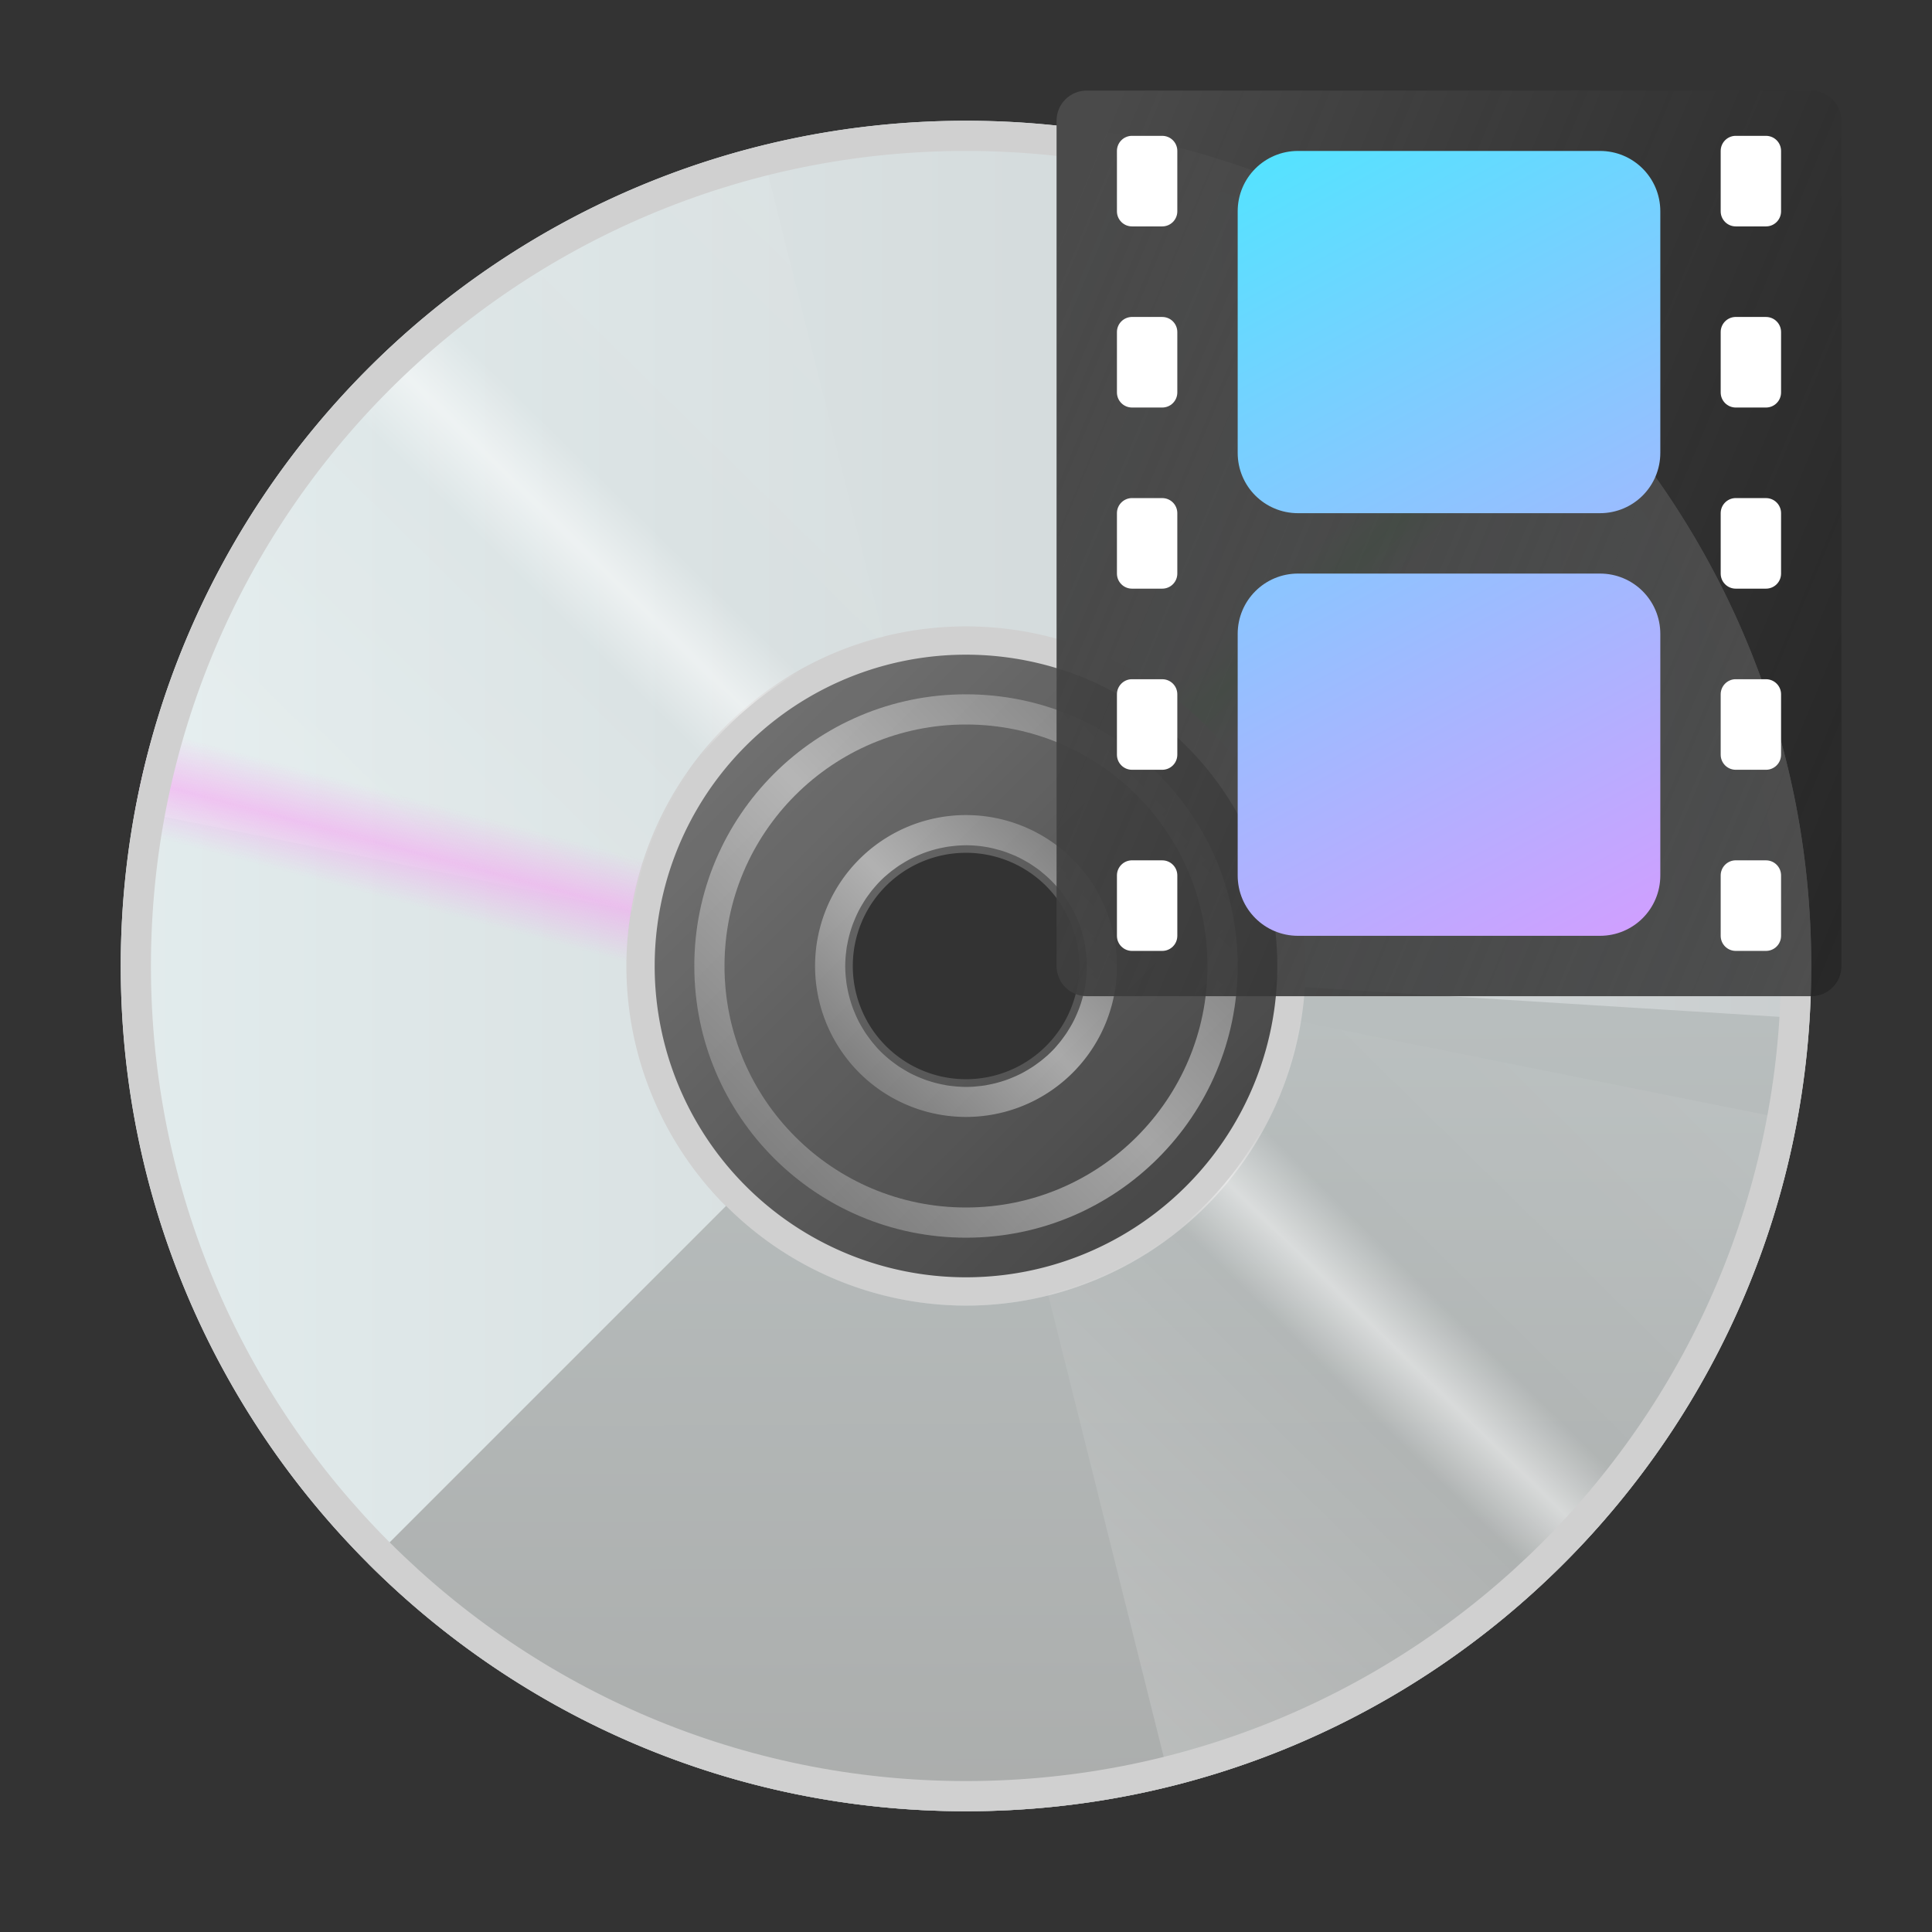 <?xml version="1.0" encoding="UTF-8" standalone="no"?>
<!-- Created with Inkscape (http://www.inkscape.org/) -->

<svg
   width="64"
   height="64"
   viewBox="0 0 64 64"
   version="1.1"
   id="svg2112"
   inkscape:version="1.2.1 (9c6d41e410, 2022-07-14, custom)"
   sodipodi:docname="media-optical-video.svg"
   xmlns:inkscape="http://www.inkscape.org/namespaces/inkscape"
   xmlns:sodipodi="http://sodipodi.sourceforge.net/DTD/sodipodi-0.dtd"
   xmlns:xlink="http://www.w3.org/1999/xlink"
   xmlns="http://www.w3.org/2000/svg"
   xmlns:svg="http://www.w3.org/2000/svg">
  <rect x="0" y="0" width="64" height="64" fill="#333333" stroke="none"/>
  <sodipodi:namedview
     id="namedview2114"
     pagecolor="#ffffff"
     bordercolor="#000000"
     borderopacity="0.25"
     inkscape:showpageshadow="2"
     inkscape:pageopacity="0.0"
     inkscape:pagecheckerboard="0"
     inkscape:deskcolor="#d1d1d1"
     inkscape:document-units="px"
     showgrid="false"
     inkscape:zoom="12.53125"
     inkscape:cx="31.9601"
     inkscape:cy="32"
     inkscape:window-width="1920"
     inkscape:window-height="1011"
     inkscape:window-x="0"
     inkscape:window-y="0"
     inkscape:window-maximized="1"
     inkscape:current-layer="svg2112" />
  <defs
     id="defs2109">
    <linearGradient
       inkscape:collect="always"
       xlink:href="#linearGradient6804"
       id="linearGradient6808"
       x1="2.381"
       y1="8.467"
       x2="6.615"
       y2="12.7"
       gradientUnits="userSpaceOnUse"
       gradientTransform="matrix(7.087,0,0,7.087,0.125,-43)" />
    <linearGradient
       inkscape:collect="always"
       id="linearGradient6804">
      <stop
         style="stop-color:#ffffff;stop-opacity:1;"
         offset="0"
         id="stop6800" />
      <stop
         style="stop-color:#ffffff;stop-opacity:0;"
         offset="1"
         id="stop6802" />
    </linearGradient>
    <linearGradient
       inkscape:collect="always"
       xlink:href="#linearGradient162116"
       id="linearGradient162118"
       x1="96.408"
       y1="238.007"
       x2="127.776"
       y2="238.007"
       gradientUnits="userSpaceOnUse"
       gradientTransform="matrix(1.913,0,0,1.846,-182.409,-407.264)" />
    <linearGradient
       inkscape:collect="always"
       id="linearGradient162116">
      <stop
         style="stop-color:#e3edee;stop-opacity:1;"
         offset="0"
         id="stop162112" />
      <stop
         style="stop-color:#c9cdce;stop-opacity:1"
         offset="1"
         id="stop162114" />
    </linearGradient>
    <linearGradient
       inkscape:collect="always"
       xlink:href="#linearGradient219586"
       id="linearGradient1031"
       gradientUnits="userSpaceOnUse"
       gradientTransform="matrix(1.913,0,0,1.846,-182.409,-407.264)"
       x1="112.092"
       y1="238.007"
       x2="112.173"
       y2="254.339" />
    <linearGradient
       inkscape:collect="always"
       id="linearGradient219586">
      <stop
         style="stop-color:#b9bfbf;stop-opacity:1;"
         offset="0"
         id="stop219582" />
      <stop
         style="stop-color:#aaacab;stop-opacity:1"
         offset="1"
         id="stop219584" />
    </linearGradient>
    <linearGradient
       inkscape:collect="always"
       xlink:href="#linearGradient2496"
       id="linearGradient2498"
       x1="16.424"
       y1="54.635"
       x2="32.332"
       y2="38.453"
       gradientUnits="userSpaceOnUse"
       gradientTransform="matrix(1.875,0,0,1.875,0.125,-43)" />
    <linearGradient
       inkscape:collect="always"
       id="linearGradient2496">
      <stop
         style="stop-color:#ffffff;stop-opacity:0.5"
         offset="0"
         id="stop2492" />
      <stop
         style="stop-color:#ffffff;stop-opacity:0"
         offset="0.45"
         id="stop3080" />
      <stop
         style="stop-color:#ffffff;stop-opacity:1"
         offset="0.5"
         id="stop2756" />
      <stop
         style="stop-color:#ffffff;stop-opacity:0"
         offset="0.55"
         id="stop3014" />
      <stop
         style="stop-color:#ffffff;stop-opacity:0.2"
         offset="1"
         id="stop2494" />
    </linearGradient>
    <linearGradient
       inkscape:collect="always"
       xlink:href="#linearGradient7820"
       id="linearGradient7822"
       x1="14.532"
       y1="42.394"
       x2="19.54"
       y2="37.501"
       gradientUnits="userSpaceOnUse"
       gradientTransform="matrix(2,0,0,2,-2,-48)" />
    <linearGradient
       inkscape:collect="always"
       id="linearGradient7820">
      <stop
         style="stop-color:#858585;stop-opacity:1"
         offset="0"
         id="stop7816" />
      <stop
         style="stop-color:#ffffff;stop-opacity:1"
         offset="0.5"
         id="stop8592" />
      <stop
         style="stop-color:#868686;stop-opacity:1"
         offset="1"
         id="stop7818" />
    </linearGradient>
    <linearGradient
       inkscape:collect="always"
       xlink:href="#linearGradient7820"
       id="linearGradient10226"
       gradientUnits="userSpaceOnUse"
       x1="14.532"
       y1="42.394"
       x2="19.54"
       y2="37.501"
       gradientTransform="matrix(3.6,0,0,3.6,-29.2,-112)" />
    <linearGradient
       inkscape:collect="always"
       xlink:href="#linearGradient11941"
       id="linearGradient11943"
       x1="5.108"
       y1="42.192"
       x2="7.469"
       y2="33.28"
       gradientUnits="userSpaceOnUse"
       gradientTransform="matrix(1.875,0,0,1.875,0.125,-43)" />
    <linearGradient
       inkscape:collect="always"
       id="linearGradient11941">
      <stop
         style="stop-color:#f89af4;stop-opacity:0"
         offset="0"
         id="stop11937" />
      <stop
         style="stop-color:#f89af4;stop-opacity:0"
         offset="0.4"
         id="stop12523" />
      <stop
         style="stop-color:#f89af4;stop-opacity:1"
         offset="0.5"
         id="stop12201" />
      <stop
         style="stop-color:#f89af4;stop-opacity:0"
         offset="0.6"
         id="stop12781" />
      <stop
         style="stop-color:#f89af4;stop-opacity:0;"
         offset="1"
         id="stop11939" />
    </linearGradient>
    <linearGradient
       inkscape:collect="always"
       xlink:href="#linearGradient16450"
       id="linearGradient16452"
       x1="17.605"
       y1="29.41"
       x2="27.151"
       y2="39.244"
       gradientUnits="userSpaceOnUse"
       gradientTransform="matrix(1.875,0,0,1.875,0.125,-43)" />
    <linearGradient
       inkscape:collect="always"
       id="linearGradient16450">
      <stop
         style="stop-color:#6fef7e;stop-opacity:0"
         offset="0"
         id="stop16446" />
      <stop
         style="stop-color:#6fef7e;stop-opacity:0"
         offset="0.448"
         id="stop17132" />
      <stop
         style="stop-color:#6fef7e;stop-opacity:1"
         offset="0.5"
         id="stop16680" />
      <stop
         style="stop-color:#6fef7e;stop-opacity:0"
         offset="0.55"
         id="stop16938" />
      <stop
         style="stop-color:#6fef7e;stop-opacity:0;"
         offset="1"
         id="stop16448" />
    </linearGradient>
    <linearGradient
       inkscape:collect="always"
       xlink:href="#linearGradient27684"
       id="linearGradient27686"
       x1="86.812"
       y1="124.127"
       x2="114.916"
       y2="144.436"
       gradientUnits="userSpaceOnUse"
       gradientTransform="matrix(0.851,0,0,1.475,-36.92,-180.053)" />
    <linearGradient
       inkscape:collect="always"
       id="linearGradient27684">
      <stop
         style="stop-color:#4a4a4a;stop-opacity:1;"
         offset="0"
         id="stop27680" />
      <stop
         style="stop-color:#232323;stop-opacity:0.749"
         offset="1"
         id="stop27682" />
    </linearGradient>
    <linearGradient
       inkscape:collect="always"
       xlink:href="#linearGradient12418"
       id="linearGradient2216"
       x1="42"
       y1="5"
       x2="56"
       y2="31"
       gradientUnits="userSpaceOnUse"
       gradientTransform="translate(-1)" />
    <linearGradient
       inkscape:collect="always"
       id="linearGradient12418">
      <stop
         style="stop-color:#52e4ff;stop-opacity:1;"
         offset="0"
         id="stop12414" />
      <stop
         style="stop-color:#d29eff;stop-opacity:1"
         offset="1"
         id="stop12416" />
    </linearGradient>
  </defs>
  <path
     id="path6272"
     style="opacity:0.4;fill:url(#linearGradient6808);fill-opacity:1;stroke-width:3.75;stroke-linecap:round;stroke-linejoin:round"
     d="M 32,17 A 15,15 0 0 0 17,32 15,15 0 0 0 32,47 15,15 0 0 0 47,32 15,15 0 0 0 32,17 Z m 0,11.25 a 3.75,3.75 0 0 1 3.75,3.75 3.75,3.75 0 0 1 -3.75,3.75 3.75,3.75 0 0 1 -3.75,-3.75 3.75,3.75 0 0 1 3.75,-3.75 z" />
  <path
     id="path9538"
     style="fill:#d0d0d0;fill-opacity:1;stroke-width:3.75;stroke-linecap:round;stroke-linejoin:round"
     d="m 32,18.875 a 13.125,13.125 0 0 0 -13.125,13.125 13.125,13.125 0 0 0 13.125,13.125 13.125,13.125 0 0 0 13.125,-13.125 13.125,13.125 0 0 0 -13.125,-13.125 z m 0,2.812 a 10.312,10.312 0 0 1 10.313,10.312 10.312,10.312 0 0 1 -10.313,10.313 10.312,10.312 0 0 1 -10.313,-10.313 10.312,10.312 0 0 1 10.313,-10.312 z" />
  <path
     id="path151229"
     style="fill:url(#linearGradient162118);fill-opacity:1;stroke-width:2.486;stroke-linecap:round;stroke-linejoin:round"
     d="M 32 4 C 16.536 4 4 16.536 4 32 C 4 47.464 16.536 60 32 60 C 47.464 60 60 47.464 60 32 C 60 16.536 47.464 4 32 4 z M 32 20.75 A 11.25 11.25 0 0 1 43.25 32 A 11.25 11.25 0 0 1 32 43.25 A 11.25 11.25 0 0 1 20.75 32 A 11.25 11.25 0 0 1 32 20.75 z " />
  <path
     id="path151229-3-3"
     style="fill:url(#linearGradient1031);fill-opacity:1;stroke-width:2.486;stroke-linecap:round;stroke-linejoin:round"
     d="M 43.225 32.703 A 11.25 11.25 0 0 1 32 43.25 A 11.25 11.25 0 0 1 24.053 39.947 L 12.201 51.799 C 17.268 56.866 24.268 60 32 60 C 46.877 60 59.037 48.396 59.939 33.746 L 43.225 32.703 z " />
  <path
     id="rect2336"
     style="opacity:0.5;fill:url(#linearGradient2498);fill-opacity:1;stroke-width:3.75;stroke-linecap:round;stroke-linejoin:round"
     d="M 25.209 4.834 C 14.657 7.463 6.48 16.077 4.479 26.863 L 20.775 30.125 L 20.955 30.154 A 11.25 11.25 0 0 1 29.283 21.127 L 25.209 4.834 z M 43.045 33.846 A 11.25 11.25 0 0 1 34.717 42.873 L 38.791 59.166 C 49.343 56.537 57.52 47.923 59.521 37.137 L 43.225 33.875 L 43.045 33.846 z " />
  <path
     id="path7246"
     style="opacity:0.5;fill:url(#linearGradient7822);fill-opacity:1;stroke-width:5;stroke-linecap:round;stroke-linejoin:round"
     d="m 32,27 a 5,5 0 0 0 -5,5 5,5 0 0 0 5,5 5,5 0 0 0 5,-5 5,5 0 0 0 -5,-5 z m 0,1 a 4,4 0 0 1 0.104,0.002 4,4 0 0 1 0.01,0 4,4 0 0 1 0.092,0.004 4,4 0 0 1 0.068,0.004 4,4 0 0 1 0.068,0.006 4,4 0 0 1 0.07,0.006 4,4 0 0 1 0.043,0.004 4,4 0 0 1 0.059,0.008 4,4 0 0 1 0.055,0.008 4,4 0 0 1 0.113,0.018 4,4 0 0 1 0.035,0.006 4,4 0 0 1 0.078,0.016 4,4 0 0 1 0.023,0.004 4,4 0 0 1 0.088,0.02 4,4 0 0 1 0.012,0.004 4,4 0 0 1 0.199,0.053 4,4 0 0 1 0.01,0.002 4,4 0 0 1 0.09,0.027 4,4 0 0 1 0.02,0.006 4,4 0 0 1 0.078,0.027 4,4 0 0 1 0.029,0.01 4,4 0 0 1 0.086,0.033 4,4 0 0 1 0.021,0.008 4,4 0 0 1 0.105,0.043 4,4 0 0 1 0.094,0.039 4,4 0 0 1 0.012,0.006 4,4 0 0 1 0.033,0.016 4,4 0 0 1 0.07,0.033 4,4 0 0 1 0.023,0.012 4,4 0 0 1 0.078,0.041 4,4 0 0 1 0.1,0.055 4,4 0 0 1 0.004,0.002 4,4 0 0 1 0.029,0.018 4,4 0 0 1 0.059,0.033 4,4 0 0 1 0.008,0.004 4,4 0 0 1 0.08,0.051 4,4 0 0 1 0.016,0.01 4,4 0 0 1 0.07,0.047 4,4 0 0 1 0.086,0.059 4,4 0 0 1 0.033,0.023 4,4 0 0 1 0.117,0.088 4,4 0 0 1 0.062,0.053 4,4 0 0 1 0.074,0.061 4,4 0 0 1 0.014,0.012 4,4 0 0 1 0.098,0.088 4,4 0 0 1 0.07,0.066 4,4 0 0 1 0.148,0.152 4,4 0 0 1 0.012,0.012 4,4 0 0 1 0.057,0.064 4,4 0 0 1 0.02,0.021 4,4 0 0 1 0.012,0.014 4,4 0 0 1 0.061,0.074 4,4 0 0 1 0.041,0.049 4,4 0 0 1 0.031,0.039 4,4 0 0 1 0.031,0.043 4,4 0 0 1 0.037,0.049 4,4 0 0 1 0.023,0.033 4,4 0 0 1 0.059,0.086 4,4 0 0 1 0.047,0.07 4,4 0 0 1 0.01,0.016 4,4 0 0 1 0.051,0.08 4,4 0 0 1 0.055,0.096 4,4 0 0 1 0.002,0.004 4,4 0 0 1 0.055,0.1 4,4 0 0 1 0.041,0.078 4,4 0 0 1 0.012,0.023 4,4 0 0 1 0.033,0.07 4,4 0 0 1 0.016,0.033 4,4 0 0 1 0.006,0.012 4,4 0 0 1 0.039,0.094 4,4 0 0 1 0.043,0.105 4,4 0 0 1 0.008,0.021 4,4 0 0 1 0.008,0.02 4,4 0 0 1 0.025,0.066 4,4 0 0 1 0.01,0.029 4,4 0 0 1 0.027,0.078 4,4 0 0 1 0.006,0.02 4,4 0 0 1 0.027,0.09 4,4 0 0 1 0.002,0.01 4,4 0 0 1 0.053,0.199 4,4 0 0 1 0.004,0.012 4,4 0 0 1 0.02,0.088 4,4 0 0 1 0.004,0.023 4,4 0 0 1 0.016,0.078 4,4 0 0 1 0.006,0.035 4,4 0 0 1 0.018,0.113 4,4 0 0 1 0.008,0.055 4,4 0 0 1 0.002,0.012 4,4 0 0 1 0.01,0.09 4,4 0 0 1 0.006,0.07 4,4 0 0 1 0.004,0.033 4,4 0 0 1 0.002,0.035 4,4 0 0 1 0.004,0.068 4,4 0 0 1 0.004,0.092 4,4 0 0 1 0.002,0.113 4,4 0 0 1 -0.012,0.299 4,4 0 0 1 -0.002,0.01 4,4 0 0 1 -0.014,0.139 4,4 0 0 1 -0.023,0.182 4,4 0 0 1 -0.02,0.102 4,4 0 0 1 -0.049,0.229 4,4 0 0 1 -0.02,0.076 4,4 0 0 1 -0.062,0.209 4,4 0 0 1 -0.053,0.152 4,4 0 0 1 -0.043,0.107 4,4 0 0 1 -0.078,0.182 4,4 0 0 1 -0.07,0.145 4,4 0 0 1 -0.059,0.109 4,4 0 0 1 -0.1,0.168 4,4 0 0 1 -0.072,0.115 4,4 0 0 1 -0.109,0.152 4,4 0 0 1 -0.074,0.1 4,4 0 0 1 -0.117,0.141 4,4 0 0 1 -0.08,0.094 4,4 0 0 1 -0.223,0.223 4,4 0 0 1 -0.012,0.012 4,4 0 0 1 -0.094,0.08 4,4 0 0 1 -0.141,0.117 4,4 0 0 1 -0.1,0.074 4,4 0 0 1 -0.152,0.109 4,4 0 0 1 -0.115,0.072 4,4 0 0 1 -0.168,0.1 4,4 0 0 1 -0.109,0.059 4,4 0 0 1 -0.145,0.07 4,4 0 0 1 -0.182,0.078 4,4 0 0 1 -0.107,0.043 4,4 0 0 1 -0.152,0.053 4,4 0 0 1 -0.209,0.062 4,4 0 0 1 -0.076,0.02 4,4 0 0 1 -0.229,0.049 4,4 0 0 1 -0.102,0.02 4,4 0 0 1 -0.182,0.023 4,4 0 0 1 -0.139,0.014 4,4 0 0 1 -0.01,0.002 4,4 0 0 1 -0.299,0.012 4,4 0 0 1 -0.309,-0.014 4,4 0 0 1 -0.139,-0.014 4,4 0 0 1 -0.182,-0.023 4,4 0 0 1 -0.102,-0.02 4,4 0 0 1 -0.229,-0.049 4,4 0 0 1 -0.076,-0.02 4,4 0 0 1 -0.209,-0.062 4,4 0 0 1 -0.152,-0.053 4,4 0 0 1 -0.107,-0.043 4,4 0 0 1 -0.182,-0.078 4,4 0 0 1 -0.145,-0.07 4,4 0 0 1 -0.109,-0.059 4,4 0 0 1 -0.168,-0.1 4,4 0 0 1 -0.115,-0.072 4,4 0 0 1 -0.152,-0.109 4,4 0 0 1 -0.1,-0.074 4,4 0 0 1 -0.141,-0.117 4,4 0 0 1 -0.105,-0.092 4,4 0 0 1 -0.223,-0.223 4,4 0 0 1 -0.08,-0.094 4,4 0 0 1 -0.117,-0.141 4,4 0 0 1 -0.074,-0.1 4,4 0 0 1 -0.109,-0.152 4,4 0 0 1 -0.072,-0.115 4,4 0 0 1 -0.1,-0.168 4,4 0 0 1 -0.059,-0.109 4,4 0 0 1 -0.07,-0.145 4,4 0 0 1 -0.078,-0.182 4,4 0 0 1 -0.043,-0.107 4,4 0 0 1 -0.053,-0.152 4,4 0 0 1 -0.062,-0.209 4,4 0 0 1 -0.02,-0.076 4,4 0 0 1 -0.049,-0.229 4,4 0 0 1 -0.02,-0.102 4,4 0 0 1 -0.023,-0.182 4,4 0 0 1 -0.014,-0.139 4,4 0 0 1 -0.014,-0.309 4,4 0 0 1 0.014,-0.309 4,4 0 0 1 0.014,-0.139 4,4 0 0 1 0.023,-0.182 4,4 0 0 1 0.02,-0.102 4,4 0 0 1 0.049,-0.229 4,4 0 0 1 0.02,-0.076 4,4 0 0 1 0.062,-0.209 4,4 0 0 1 0.053,-0.152 4,4 0 0 1 0.043,-0.107 4,4 0 0 1 0.078,-0.182 4,4 0 0 1 0.07,-0.145 4,4 0 0 1 0.059,-0.109 4,4 0 0 1 0.1,-0.168 4,4 0 0 1 0.072,-0.115 4,4 0 0 1 0.109,-0.152 4,4 0 0 1 0.074,-0.1 4,4 0 0 1 0.117,-0.141 4,4 0 0 1 0.092,-0.105 4,4 0 0 1 0.223,-0.223 4,4 0 0 1 0.094,-0.08 4,4 0 0 1 0.141,-0.117 4,4 0 0 1 0.1,-0.074 4,4 0 0 1 0.152,-0.109 4,4 0 0 1 0.115,-0.072 4,4 0 0 1 0.168,-0.1 4,4 0 0 1 0.109,-0.059 4,4 0 0 1 0.145,-0.07 4,4 0 0 1 0.182,-0.078 4,4 0 0 1 0.107,-0.043 4,4 0 0 1 0.152,-0.053 4,4 0 0 1 0.209,-0.062 4,4 0 0 1 0.076,-0.02 4,4 0 0 1 0.229,-0.049 4,4 0 0 1 0.102,-0.02 4,4 0 0 1 0.182,-0.023 4,4 0 0 1 0.139,-0.014 4,4 0 0 1 0.309,-0.014 z" />
  <path
     id="path7246-2"
     style="opacity:0.5;fill:url(#linearGradient10226);fill-opacity:1;stroke-width:9;stroke-linecap:round;stroke-linejoin:round"
     d="m 32,23 c -4.971,-1e-6 -9,4.029 -9,9 -3e-6,4.971 4.029,9 9,9 4.971,0 9,-4.029 9,-9 0,-4.971 -4.029,-9 -9,-9 z m 0,1 c 4.418,2e-6 8,3.582 8,8 0,4.418 -3.582,8 -8,8 -4.418,0 -8,-3.582 -8,-8 0,-4.418 3.582,-8 8,-8 z" />
  <path
     id="path151229-7"
     style="opacity:0.5;fill:url(#linearGradient11943);fill-opacity:1;stroke-width:2.486;stroke-linecap:round;stroke-linejoin:round"
     d="M 7.254 18.898 C 5.179 22.808 4 27.265 4 32 C 4 36.735 5.179 41.192 7.254 45.102 L 22.072 37.256 C 21.21 35.638 20.756 33.833 20.75 32 C 20.756 30.167 21.21 28.362 22.072 26.744 L 7.254 18.898 z " />
  <path
     id="path151229-1"
     style="opacity:0.5;fill:url(#linearGradient16452);fill-opacity:1;stroke-width:2.486;stroke-linecap:round;stroke-linejoin:round"
     d="M 40.352 5.27 L 35.354 21.262 A 11.25 11.25 0 0 1 42.533 28.049 L 58.219 22.168 C 55.202 14.128 48.598 7.843 40.352 5.27 z " />
  <path
     id="path151229-2"
     style="fill:#d0d0d0;fill-opacity:1;stroke-width:2.32;stroke-linecap:round;stroke-linejoin:round"
     d="M 32 4 C 16.536 4 4 16.536 4 32 C 4 47.464 16.536 60 32 60 C 47.464 60 60 47.464 60 32 C 60 16.536 47.464 4 32 4 z M 32 5 C 46.912 5 59 17.088 59 32 C 59 46.912 46.912 59 32 59 C 17.088 59 5 46.912 5 32 C 5 17.088 17.088 5 32 5 z " />
  <path
     id="rect862"
     style="fill:url(#linearGradient27686);stroke-width:0.826;stroke-linecap:round;stroke-linejoin:round"
     d="M 36,3 H 60 C 60.554,3 61,3.446 61,4 V 32 c 0,0.554 -0.446,1 -1,1 H 36 C 35.446,33 35,32.554 35,32 V 4 C 35,3.446 35.446,3 36,3 Z"
     sodipodi:nodetypes="sssssssss" />
  <path
     id="rect1388"
     style="fill:#ffffff;stroke-width:3;stroke-linecap:round;stroke-linejoin:round"
     d="M 37.475,4.5 C 37.21,4.514 37,4.732 37,5 v 2 c 0,0.277 0.223,0.5 0.5,0.5 h 1 c 0.277,0 0.5,-0.223 0.5,-0.5 V 5 C 39,4.723 38.777,4.5 38.5,4.5 h -1 c -0.009,0 -0.017,-4.304e-4 -0.025,0 z m 20,0 c -0.265,0.013 -0.475,0.232 -0.475,0.5 v 2 c 0,0.277 0.223,0.5 0.5,0.5 h 1 c 0.277,0 0.5,-0.223 0.5,-0.5 V 5 c 0,-0.277 -0.223,-0.5 -0.5,-0.5 h -1 c -0.009,0 -0.017,-4.304e-4 -0.025,0 z M 37.475,10.5 C 37.21,10.514 37,10.732 37,11 v 2 c 0,0.277 0.223,0.5 0.5,0.5 h 1 c 0.277,0 0.5,-0.223 0.5,-0.5 v -2 c 0,-0.277 -0.223,-0.5 -0.5,-0.5 h -1 c -0.009,0 -0.017,-4.3e-4 -0.025,0 z m 20,0 c -0.265,0.013 -0.475,0.232 -0.475,0.5 v 2 c 0,0.277 0.223,0.5 0.5,0.5 h 1 c 0.277,0 0.5,-0.223 0.5,-0.5 v -2 c 0,-0.277 -0.223,-0.5 -0.5,-0.5 h -1 c -0.009,0 -0.017,-4.3e-4 -0.025,0 z M 37.475,16.5 C 37.21,16.514 37,16.732 37,17 v 2 c 0,0.277 0.223,0.5 0.5,0.5 h 1 c 0.277,0 0.5,-0.223 0.5,-0.5 v -2 c 0,-0.277 -0.223,-0.5 -0.5,-0.5 h -1 c -0.009,0 -0.017,-4.3e-4 -0.025,0 z m 20,0 c -0.265,0.013 -0.475,0.232 -0.475,0.5 v 2 c 0,0.277 0.223,0.5 0.5,0.5 h 1 c 0.277,0 0.5,-0.223 0.5,-0.5 v -2 c 0,-0.277 -0.223,-0.5 -0.5,-0.5 h -1 c -0.009,0 -0.017,-4.3e-4 -0.025,0 z M 37.475,22.5 C 37.21,22.513 37,22.732 37,23 v 2 c 0,0.277 0.223,0.5 0.5,0.5 h 1 c 0.277,0 0.5,-0.223 0.5,-0.5 v -2 c 0,-0.277 -0.223,-0.5 -0.5,-0.5 h -1 c -0.009,0 -0.017,-4.31e-4 -0.025,0 z m 20,0 c -0.265,0.013 -0.475,0.232 -0.475,0.5 v 2 c 0,0.277 0.223,0.5 0.5,0.5 h 1 c 0.277,0 0.5,-0.223 0.5,-0.5 v -2 c 0,-0.277 -0.223,-0.5 -0.5,-0.5 h -1 c -0.009,0 -0.017,-4.31e-4 -0.025,0 z M 37.475,28.5 C 37.21,28.513 37,28.732 37,29 v 2 c 0,0.277 0.223,0.5 0.5,0.5 h 1 c 0.277,0 0.5,-0.223 0.5,-0.5 V 29 C 39,28.723 38.777,28.5 38.5,28.5 h -1 c -0.009,0 -0.017,-4.27e-4 -0.025,0 z m 20,0 c -0.265,0.013 -0.475,0.232 -0.475,0.5 v 2 c 0,0.277 0.223,0.5 0.5,0.5 h 1 c 0.277,0 0.5,-0.223 0.5,-0.5 v -2 c 0,-0.277 -0.223,-0.5 -0.5,-0.5 h -1 c -0.009,0 -0.017,-4.27e-4 -0.025,0 z"
     sodipodi:nodetypes="sssssssssssssssssssssssssssssssssssssssscssssssssccssssssssccssssssssccssssssssccsssssssscssssssssss" />
  <path
     id="rect2063"
     style="fill:url(#linearGradient2216);fill-opacity:1;stroke-width:3;stroke-linecap:round;stroke-linejoin:round"
     d="m 43,5 c -1.108,0 -2,0.892 -2,2 V 15 C 41,16.108 41.892,17 43,17 h 10 c 1.108,0 2,-0.892 2,-2 V 7 c 0,-1.108 -0.892,-2 -2,-2 z m 0,14 c -1.108,0 -2,0.892 -2,2 V 29 c 0,1.108 0.892,2 2,2 h 10 c 1.108,0 2,-0.892 2,-2 V 21 C 55,19.892 54.108,19 53,19 Z" />
</svg>
